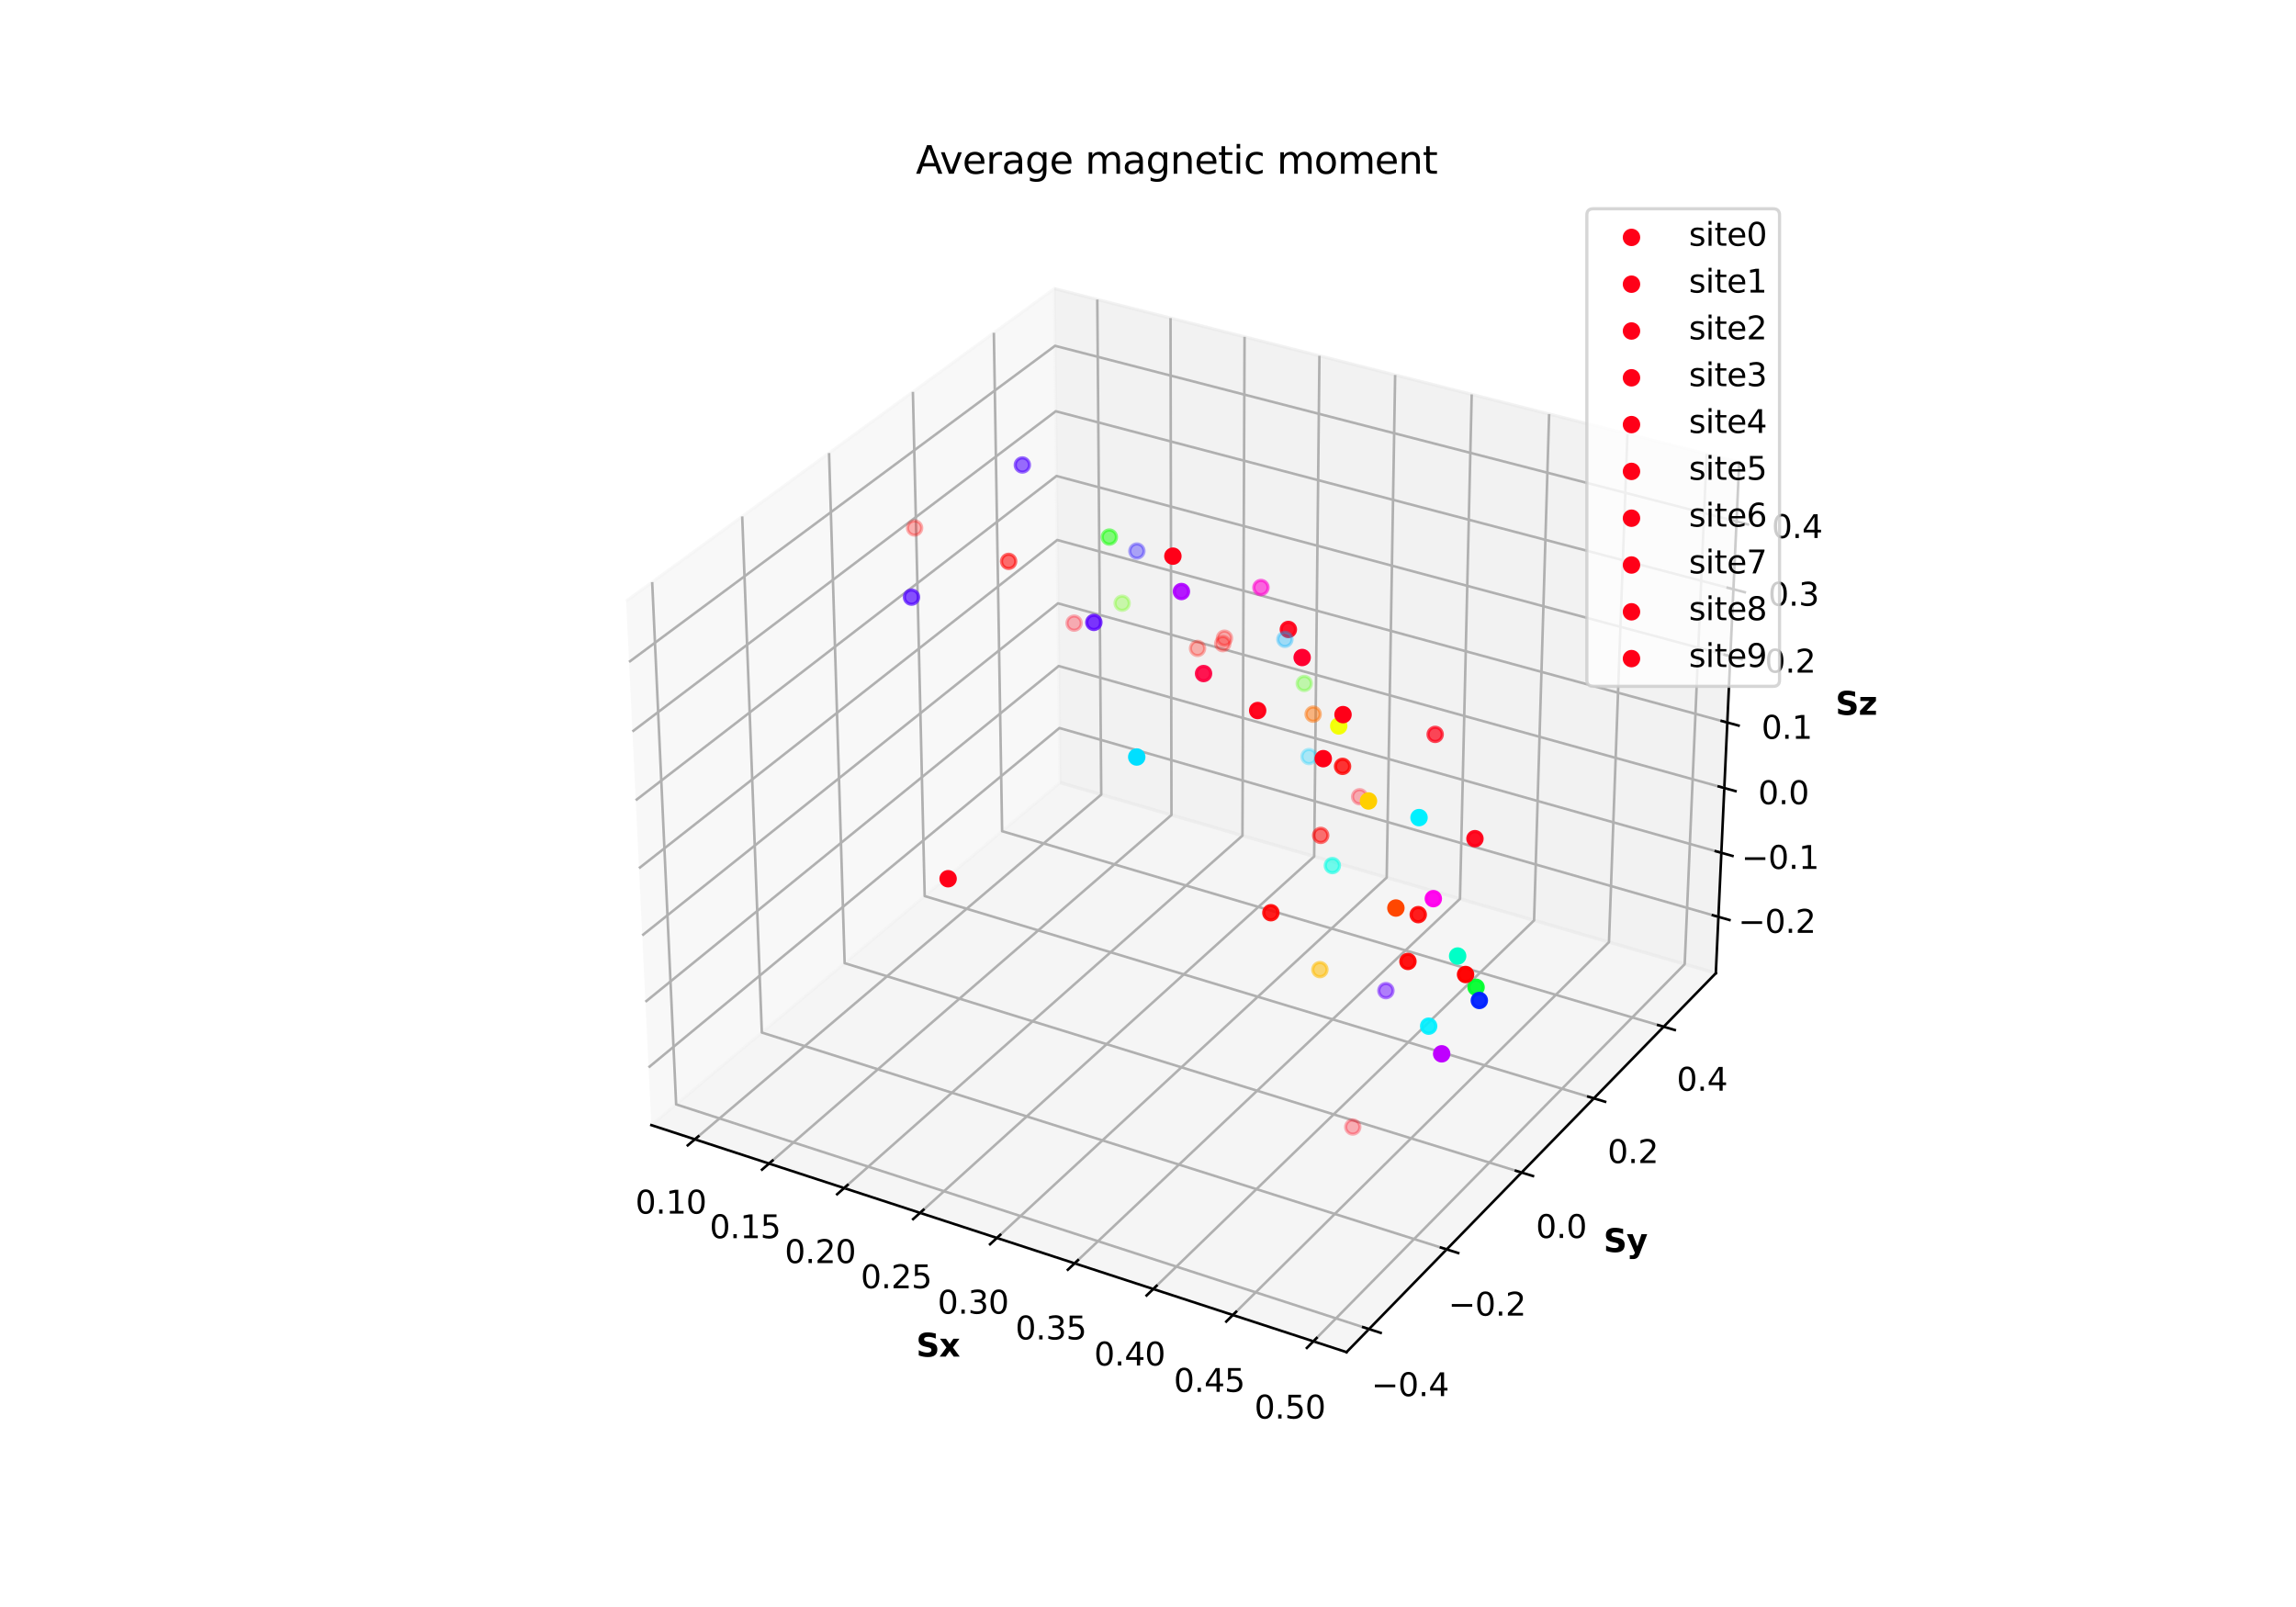 <?xml version="1.0" encoding="utf-8" standalone="no"?>
<!DOCTYPE svg PUBLIC "-//W3C//DTD SVG 1.1//EN"
  "http://www.w3.org/Graphics/SVG/1.1/DTD/svg11.dtd">
<svg xmlns:xlink="http://www.w3.org/1999/xlink" width="720pt" height="504pt" viewBox="0 0 720 504" xmlns="http://www.w3.org/2000/svg" version="1.1">
 <defs>
  <style type="text/css">*{stroke-linejoin: round; stroke-linecap: butt}</style>
 </defs>
 <g id="figure_1">
  <g id="patch_1">
   <path d="M 0 504 
L 720 504 
L 720 0 
L 0 0 
z
" style="fill: #ffffff"/>
  </g>
  <g id="patch_2">
   <path d="M 174.96 448.56 
L 563.04 448.56 
L 563.04 60.48 
L 174.96 60.48 
z
" style="fill: #ffffff"/>
  </g>
  <g id="pane3d_1">
   <g id="patch_3">
    <path d="M 204.263 352.872 
L 332.419 245.448 
L 330.638 90.525 
L 196.348 188.523 
" style="fill: #f2f2f2; opacity: 0.5; stroke: #f2f2f2; stroke-linejoin: miter"/>
   </g>
  </g>
  <g id="pane3d_2">
   <g id="patch_4">
    <path d="M 332.419 245.448 
L 538.065 305.222 
L 545.404 144.961 
L 330.638 90.525 
" style="fill: #e6e6e6; opacity: 0.5; stroke: #e6e6e6; stroke-linejoin: miter"/>
   </g>
  </g>
  <g id="pane3d_3">
   <g id="patch_5">
    <path d="M 204.263 352.872 
L 422.257 424.069 
L 538.065 305.222 
L 332.419 245.448 
" style="fill: #ececec; opacity: 0.5; stroke: #ececec; stroke-linejoin: miter"/>
   </g>
  </g>
  <g id="axis3d_1">
   <g id="line2d_1">
    <path d="M 204.263 352.872 
L 422.257 424.069 
" style="fill: none; stroke: #000000; stroke-width: 0.8; stroke-linecap: square"/>
   </g>
   <g id="text_1">
    <!-- Sx -->
    <g transform="translate(287.312 425.472) scale(0.1 -0.1)">
     <defs>
      <path id="DejaVuSans-Bold-53" d="M 3834 4519 
L 3834 3531 
Q 3450 3703 3084 3790 
Q 2719 3878 2394 3878 
Q 1963 3878 1756 3759 
Q 1550 3641 1550 3391 
Q 1550 3203 1689 3098 
Q 1828 2994 2194 2919 
L 2706 2816 
Q 3484 2659 3812 2340 
Q 4141 2022 4141 1434 
Q 4141 663 3683 286 
Q 3225 -91 2284 -91 
Q 1841 -91 1394 -6 
Q 947 78 500 244 
L 500 1259 
Q 947 1022 1364 901 
Q 1781 781 2169 781 
Q 2563 781 2772 912 
Q 2981 1044 2981 1288 
Q 2981 1506 2839 1625 
Q 2697 1744 2272 1838 
L 1806 1941 
Q 1106 2091 782 2419 
Q 459 2747 459 3303 
Q 459 4000 909 4375 
Q 1359 4750 2203 4750 
Q 2588 4750 2994 4692 
Q 3400 4634 3834 4519 
z
" transform="scale(0.016)"/>
      <path id="DejaVuSans-Bold-78" d="M 1422 1791 
L 159 3500 
L 1344 3500 
L 2059 2463 
L 2784 3500 
L 3969 3500 
L 2706 1797 
L 4031 0 
L 2847 0 
L 2059 1106 
L 1281 0 
L 97 0 
L 1422 1791 
z
" transform="scale(0.016)"/>
     </defs>
     <use xlink:href="#DejaVuSans-Bold-53"/>
     <use xlink:href="#DejaVuSans-Bold-78" x="72.021"/>
    </g>
   </g>
   <g id="Line3DCollection_1">
    <path d="M 217.898 357.325 
L 345.336 249.203 
L 344.1 93.937 
" style="fill: none; stroke: #b0b0b0; stroke-width: 0.8"/>
    <path d="M 241.166 364.925 
L 367.36 255.604 
L 367.064 99.758 
" style="fill: none; stroke: #b0b0b0; stroke-width: 0.8"/>
    <path d="M 264.704 372.612 
L 389.619 262.074 
L 390.283 105.643 
" style="fill: none; stroke: #b0b0b0; stroke-width: 0.8"/>
    <path d="M 288.516 380.389 
L 412.115 268.613 
L 413.76 111.594 
" style="fill: none; stroke: #b0b0b0; stroke-width: 0.8"/>
    <path d="M 312.607 388.257 
L 434.853 275.222 
L 437.501 117.611 
" style="fill: none; stroke: #b0b0b0; stroke-width: 0.8"/>
    <path d="M 336.982 396.218 
L 457.837 281.902 
L 461.51 123.697 
" style="fill: none; stroke: #b0b0b0; stroke-width: 0.8"/>
    <path d="M 361.647 404.273 
L 481.07 288.655 
L 485.79 129.851 
" style="fill: none; stroke: #b0b0b0; stroke-width: 0.8"/>
    <path d="M 386.605 412.425 
L 504.557 295.482 
L 510.348 136.076 
" style="fill: none; stroke: #b0b0b0; stroke-width: 0.8"/>
    <path d="M 411.864 420.674 
L 528.302 302.384 
L 535.187 142.372 
" style="fill: none; stroke: #b0b0b0; stroke-width: 0.8"/>
   </g>
   <g id="xtick_1">
    <g id="line2d_2">
     <path d="M 219.008 356.384 
L 215.674 359.212 
" style="fill: none; stroke: #000000; stroke-width: 0.8; stroke-linecap: square"/>
    </g>
    <g id="text_2">
     <!-- 0.10 -->
     <g transform="translate(199.245 380.618) scale(0.1 -0.1)">
      <defs>
       <path id="DejaVuSans-30" d="M 2034 4250 
Q 1547 4250 1301 3770 
Q 1056 3291 1056 2328 
Q 1056 1369 1301 889 
Q 1547 409 2034 409 
Q 2525 409 2770 889 
Q 3016 1369 3016 2328 
Q 3016 3291 2770 3770 
Q 2525 4250 2034 4250 
z
M 2034 4750 
Q 2819 4750 3233 4129 
Q 3647 3509 3647 2328 
Q 3647 1150 3233 529 
Q 2819 -91 2034 -91 
Q 1250 -91 836 529 
Q 422 1150 422 2328 
Q 422 3509 836 4129 
Q 1250 4750 2034 4750 
z
" transform="scale(0.016)"/>
       <path id="DejaVuSans-2e" d="M 684 794 
L 1344 794 
L 1344 0 
L 684 0 
L 684 794 
z
" transform="scale(0.016)"/>
       <path id="DejaVuSans-31" d="M 794 531 
L 1825 531 
L 1825 4091 
L 703 3866 
L 703 4441 
L 1819 4666 
L 2450 4666 
L 2450 531 
L 3481 531 
L 3481 0 
L 794 0 
L 794 531 
z
" transform="scale(0.016)"/>
      </defs>
      <use xlink:href="#DejaVuSans-30"/>
      <use xlink:href="#DejaVuSans-2e" x="63.623"/>
      <use xlink:href="#DejaVuSans-31" x="95.41"/>
      <use xlink:href="#DejaVuSans-30" x="159.033"/>
     </g>
    </g>
   </g>
   <g id="xtick_2">
    <g id="line2d_3">
     <path d="M 242.265 363.972 
L 238.962 366.833 
" style="fill: none; stroke: #000000; stroke-width: 0.8; stroke-linecap: square"/>
    </g>
    <g id="text_3">
     <!-- 0.15 -->
     <g transform="translate(222.529 388.327) scale(0.1 -0.1)">
      <defs>
       <path id="DejaVuSans-35" d="M 691 4666 
L 3169 4666 
L 3169 4134 
L 1269 4134 
L 1269 2991 
Q 1406 3038 1543 3061 
Q 1681 3084 1819 3084 
Q 2600 3084 3056 2656 
Q 3513 2228 3513 1497 
Q 3513 744 3044 326 
Q 2575 -91 1722 -91 
Q 1428 -91 1123 -41 
Q 819 9 494 109 
L 494 744 
Q 775 591 1075 516 
Q 1375 441 1709 441 
Q 2250 441 2565 725 
Q 2881 1009 2881 1497 
Q 2881 1984 2565 2268 
Q 2250 2553 1709 2553 
Q 1456 2553 1204 2497 
Q 953 2441 691 2322 
L 691 4666 
z
" transform="scale(0.016)"/>
      </defs>
      <use xlink:href="#DejaVuSans-30"/>
      <use xlink:href="#DejaVuSans-2e" x="63.623"/>
      <use xlink:href="#DejaVuSans-31" x="95.41"/>
      <use xlink:href="#DejaVuSans-35" x="159.033"/>
     </g>
    </g>
   </g>
   <g id="xtick_3">
    <g id="line2d_4">
     <path d="M 265.792 371.648 
L 262.521 374.543 
" style="fill: none; stroke: #000000; stroke-width: 0.8; stroke-linecap: square"/>
    </g>
    <g id="text_4">
     <!-- 0.20 -->
     <g transform="translate(246.084 396.126) scale(0.1 -0.1)">
      <defs>
       <path id="DejaVuSans-32" d="M 1228 531 
L 3431 531 
L 3431 0 
L 469 0 
L 469 531 
Q 828 903 1448 1529 
Q 2069 2156 2228 2338 
Q 2531 2678 2651 2914 
Q 2772 3150 2772 3378 
Q 2772 3750 2511 3984 
Q 2250 4219 1831 4219 
Q 1534 4219 1204 4116 
Q 875 4013 500 3803 
L 500 4441 
Q 881 4594 1212 4672 
Q 1544 4750 1819 4750 
Q 2544 4750 2975 4387 
Q 3406 4025 3406 3419 
Q 3406 3131 3298 2873 
Q 3191 2616 2906 2266 
Q 2828 2175 2409 1742 
Q 1991 1309 1228 531 
z
" transform="scale(0.016)"/>
      </defs>
      <use xlink:href="#DejaVuSans-30"/>
      <use xlink:href="#DejaVuSans-2e" x="63.623"/>
      <use xlink:href="#DejaVuSans-32" x="95.41"/>
      <use xlink:href="#DejaVuSans-30" x="159.033"/>
     </g>
    </g>
   </g>
   <g id="xtick_4">
    <g id="line2d_5">
     <path d="M 289.593 379.414 
L 286.355 382.343 
" style="fill: none; stroke: #000000; stroke-width: 0.8; stroke-linecap: square"/>
    </g>
    <g id="text_5">
     <!-- 0.25 -->
     <g transform="translate(269.914 404.017) scale(0.1 -0.1)">
      <use xlink:href="#DejaVuSans-30"/>
      <use xlink:href="#DejaVuSans-2e" x="63.623"/>
      <use xlink:href="#DejaVuSans-32" x="95.41"/>
      <use xlink:href="#DejaVuSans-35" x="159.033"/>
     </g>
    </g>
   </g>
   <g id="xtick_5">
    <g id="line2d_6">
     <path d="M 313.673 387.271 
L 310.469 390.234 
" style="fill: none; stroke: #000000; stroke-width: 0.8; stroke-linecap: square"/>
    </g>
    <g id="text_6">
     <!-- 0.30 -->
     <g transform="translate(294.024 412) scale(0.1 -0.1)">
      <defs>
       <path id="DejaVuSans-33" d="M 2597 2516 
Q 3050 2419 3304 2112 
Q 3559 1806 3559 1356 
Q 3559 666 3084 287 
Q 2609 -91 1734 -91 
Q 1441 -91 1130 -33 
Q 819 25 488 141 
L 488 750 
Q 750 597 1062 519 
Q 1375 441 1716 441 
Q 2309 441 2620 675 
Q 2931 909 2931 1356 
Q 2931 1769 2642 2001 
Q 2353 2234 1838 2234 
L 1294 2234 
L 1294 2753 
L 1863 2753 
Q 2328 2753 2575 2939 
Q 2822 3125 2822 3475 
Q 2822 3834 2567 4026 
Q 2313 4219 1838 4219 
Q 1578 4219 1281 4162 
Q 984 4106 628 3988 
L 628 4550 
Q 988 4650 1302 4700 
Q 1616 4750 1894 4750 
Q 2613 4750 3031 4423 
Q 3450 4097 3450 3541 
Q 3450 3153 3228 2886 
Q 3006 2619 2597 2516 
z
" transform="scale(0.016)"/>
      </defs>
      <use xlink:href="#DejaVuSans-30"/>
      <use xlink:href="#DejaVuSans-2e" x="63.623"/>
      <use xlink:href="#DejaVuSans-33" x="95.41"/>
      <use xlink:href="#DejaVuSans-30" x="159.033"/>
     </g>
    </g>
   </g>
   <g id="xtick_6">
    <g id="line2d_7">
     <path d="M 338.037 395.22 
L 334.868 398.218 
" style="fill: none; stroke: #000000; stroke-width: 0.8; stroke-linecap: square"/>
    </g>
    <g id="text_7">
     <!-- 0.35 -->
     <g transform="translate(318.419 420.077) scale(0.1 -0.1)">
      <use xlink:href="#DejaVuSans-30"/>
      <use xlink:href="#DejaVuSans-2e" x="63.623"/>
      <use xlink:href="#DejaVuSans-33" x="95.41"/>
      <use xlink:href="#DejaVuSans-35" x="159.033"/>
     </g>
    </g>
   </g>
   <g id="xtick_7">
    <g id="line2d_8">
     <path d="M 362.69 403.264 
L 359.556 406.297 
" style="fill: none; stroke: #000000; stroke-width: 0.8; stroke-linecap: square"/>
    </g>
    <g id="text_8">
     <!-- 0.40 -->
     <g transform="translate(343.105 428.25) scale(0.1 -0.1)">
      <defs>
       <path id="DejaVuSans-34" d="M 2419 4116 
L 825 1625 
L 2419 1625 
L 2419 4116 
z
M 2253 4666 
L 3047 4666 
L 3047 1625 
L 3713 1625 
L 3713 1100 
L 3047 1100 
L 3047 0 
L 2419 0 
L 2419 1100 
L 313 1100 
L 313 1709 
L 2253 4666 
z
" transform="scale(0.016)"/>
      </defs>
      <use xlink:href="#DejaVuSans-30"/>
      <use xlink:href="#DejaVuSans-2e" x="63.623"/>
      <use xlink:href="#DejaVuSans-34" x="95.41"/>
      <use xlink:href="#DejaVuSans-30" x="159.033"/>
     </g>
    </g>
   </g>
   <g id="xtick_8">
    <g id="line2d_9">
     <path d="M 387.636 411.403 
L 384.54 414.473 
" style="fill: none; stroke: #000000; stroke-width: 0.8; stroke-linecap: square"/>
    </g>
    <g id="text_9">
     <!-- 0.45 -->
     <g transform="translate(368.085 436.521) scale(0.1 -0.1)">
      <use xlink:href="#DejaVuSans-30"/>
      <use xlink:href="#DejaVuSans-2e" x="63.623"/>
      <use xlink:href="#DejaVuSans-34" x="95.41"/>
      <use xlink:href="#DejaVuSans-35" x="159.033"/>
     </g>
    </g>
   </g>
   <g id="xtick_9">
    <g id="line2d_10">
     <path d="M 412.882 419.64 
L 409.823 422.747 
" style="fill: none; stroke: #000000; stroke-width: 0.8; stroke-linecap: square"/>
    </g>
    <g id="text_10">
     <!-- 0.50 -->
     <g transform="translate(393.367 444.892) scale(0.1 -0.1)">
      <use xlink:href="#DejaVuSans-30"/>
      <use xlink:href="#DejaVuSans-2e" x="63.623"/>
      <use xlink:href="#DejaVuSans-35" x="95.41"/>
      <use xlink:href="#DejaVuSans-30" x="159.033"/>
     </g>
    </g>
   </g>
  </g>
  <g id="axis3d_2">
   <g id="line2d_11">
    <path d="M 538.065 305.222 
L 422.257 424.069 
" style="fill: none; stroke: #000000; stroke-width: 0.8; stroke-linecap: square"/>
   </g>
   <g id="text_11">
    <!-- Sy -->
    <g transform="translate(502.854 392.666) scale(0.1 -0.1)">
     <defs>
      <path id="DejaVuSans-Bold-79" d="M 78 3500 
L 1197 3500 
L 2138 1125 
L 2938 3500 
L 4056 3500 
L 2584 -331 
Q 2363 -916 2067 -1148 
Q 1772 -1381 1288 -1381 
L 641 -1381 
L 641 -647 
L 991 -647 
Q 1275 -647 1404 -556 
Q 1534 -466 1606 -231 
L 1638 -134 
L 78 3500 
z
" transform="scale(0.016)"/>
     </defs>
     <use xlink:href="#DejaVuSans-Bold-53"/>
     <use xlink:href="#DejaVuSans-Bold-79" x="72.021"/>
    </g>
   </g>
   <g id="Line3DCollection_2">
    <path d="M 204.517 182.562 
L 212.03 346.361 
L 429.305 416.836 
" style="fill: none; stroke: #b0b0b0; stroke-width: 0.8"/>
    <path d="M 232.749 161.959 
L 238.905 323.834 
L 453.663 391.839 
" style="fill: none; stroke: #b0b0b0; stroke-width: 0.8"/>
    <path d="M 259.983 142.085 
L 264.87 302.07 
L 477.152 367.733 
" style="fill: none; stroke: #b0b0b0; stroke-width: 0.8"/>
    <path d="M 286.271 122.902 
L 289.971 281.03 
L 499.82 344.471 
" style="fill: none; stroke: #b0b0b0; stroke-width: 0.8"/>
    <path d="M 311.66 104.374 
L 314.249 260.679 
L 521.708 322.008 
" style="fill: none; stroke: #b0b0b0; stroke-width: 0.8"/>
   </g>
   <g id="xtick_10">
    <g id="line2d_12">
     <path d="M 427.474 416.242 
L 432.972 418.025 
" style="fill: none; stroke: #000000; stroke-width: 0.8; stroke-linecap: square"/>
    </g>
    <g id="text_12">
     <!-- −0.4 -->
     <g transform="translate(430.051 437.865) scale(0.1 -0.1)">
      <defs>
       <path id="DejaVuSans-2212" d="M 678 2272 
L 4684 2272 
L 4684 1741 
L 678 1741 
L 678 2272 
z
" transform="scale(0.016)"/>
      </defs>
      <use xlink:href="#DejaVuSans-2212"/>
      <use xlink:href="#DejaVuSans-30" x="83.789"/>
      <use xlink:href="#DejaVuSans-2e" x="147.412"/>
      <use xlink:href="#DejaVuSans-34" x="179.199"/>
     </g>
    </g>
   </g>
   <g id="xtick_11">
    <g id="line2d_13">
     <path d="M 451.854 391.267 
L 457.284 392.986 
" style="fill: none; stroke: #000000; stroke-width: 0.8; stroke-linecap: square"/>
    </g>
    <g id="text_13">
     <!-- −0.2 -->
     <g transform="translate(454.184 412.615) scale(0.1 -0.1)">
      <use xlink:href="#DejaVuSans-2212"/>
      <use xlink:href="#DejaVuSans-30" x="83.789"/>
      <use xlink:href="#DejaVuSans-2e" x="147.412"/>
      <use xlink:href="#DejaVuSans-32" x="179.199"/>
     </g>
    </g>
   </g>
   <g id="xtick_12">
    <g id="line2d_14">
     <path d="M 475.366 367.181 
L 480.728 368.839 
" style="fill: none; stroke: #000000; stroke-width: 0.8; stroke-linecap: square"/>
    </g>
    <g id="text_14">
     <!-- 0.0 -->
     <g transform="translate(481.648 388.264) scale(0.1 -0.1)">
      <use xlink:href="#DejaVuSans-30"/>
      <use xlink:href="#DejaVuSans-2e" x="63.623"/>
      <use xlink:href="#DejaVuSans-30" x="95.41"/>
     </g>
    </g>
   </g>
   <g id="xtick_13">
    <g id="line2d_15">
     <path d="M 498.056 343.937 
L 503.352 345.538 
" style="fill: none; stroke: #000000; stroke-width: 0.8; stroke-linecap: square"/>
    </g>
    <g id="text_15">
     <!-- 0.2 -->
     <g transform="translate(504.106 364.766) scale(0.1 -0.1)">
      <use xlink:href="#DejaVuSans-30"/>
      <use xlink:href="#DejaVuSans-2e" x="63.623"/>
      <use xlink:href="#DejaVuSans-32" x="95.41"/>
     </g>
    </g>
   </g>
   <g id="xtick_14">
    <g id="line2d_16">
     <path d="M 519.966 321.493 
L 525.197 323.039 
" style="fill: none; stroke: #000000; stroke-width: 0.8; stroke-linecap: square"/>
    </g>
    <g id="text_16">
     <!-- 0.4 -->
     <g transform="translate(525.792 342.077) scale(0.1 -0.1)">
      <use xlink:href="#DejaVuSans-30"/>
      <use xlink:href="#DejaVuSans-2e" x="63.623"/>
      <use xlink:href="#DejaVuSans-34" x="95.41"/>
     </g>
    </g>
   </g>
  </g>
  <g id="axis3d_3">
   <g id="line2d_17">
    <path d="M 538.065 305.222 
L 545.404 144.961 
" style="fill: none; stroke: #000000; stroke-width: 0.8; stroke-linecap: square"/>
   </g>
   <g id="text_17">
    <!-- Sz -->
    <g transform="translate(575.603 224.186) scale(0.1 -0.1)">
     <defs>
      <path id="DejaVuSans-Bold-7a" d="M 366 3500 
L 3419 3500 
L 3419 2719 
L 1575 800 
L 3419 800 
L 3419 0 
L 288 0 
L 288 781 
L 2131 2700 
L 366 2700 
L 366 3500 
z
" transform="scale(0.016)"/>
     </defs>
     <use xlink:href="#DejaVuSans-Bold-53"/>
     <use xlink:href="#DejaVuSans-Bold-7a" x="72.021"/>
    </g>
   </g>
   <g id="Line3DCollection_3">
    <path d="M 538.875 287.546 
L 332.223 228.329 
L 203.391 334.773 
" style="fill: none; stroke: #b0b0b0; stroke-width: 0.8"/>
    <path d="M 539.795 267.457 
L 331.999 208.882 
L 202.4 314.194 
" style="fill: none; stroke: #b0b0b0; stroke-width: 0.8"/>
    <path d="M 540.725 247.142 
L 331.773 189.227 
L 201.398 293.375 
" style="fill: none; stroke: #b0b0b0; stroke-width: 0.8"/>
    <path d="M 541.666 226.598 
L 331.544 169.361 
L 200.383 272.311 
" style="fill: none; stroke: #b0b0b0; stroke-width: 0.8"/>
    <path d="M 542.617 205.82 
L 331.314 149.279 
L 199.357 250.999 
" style="fill: none; stroke: #b0b0b0; stroke-width: 0.8"/>
    <path d="M 543.579 184.804 
L 331.08 128.98 
L 198.318 229.434 
" style="fill: none; stroke: #b0b0b0; stroke-width: 0.8"/>
    <path d="M 544.553 163.547 
L 330.844 108.458 
L 197.267 207.612 
" style="fill: none; stroke: #b0b0b0; stroke-width: 0.8"/>
   </g>
   <g id="xtick_15">
    <g id="line2d_18">
     <path d="M 537.14 287.049 
L 542.348 288.541 
" style="fill: none; stroke: #000000; stroke-width: 0.8; stroke-linecap: square"/>
    </g>
    <g id="text_18">
     <!-- −0.2 -->
     <g transform="translate(545.087 292.561) scale(0.1 -0.1)">
      <use xlink:href="#DejaVuSans-2212"/>
      <use xlink:href="#DejaVuSans-30" x="83.789"/>
      <use xlink:href="#DejaVuSans-2e" x="147.412"/>
      <use xlink:href="#DejaVuSans-32" x="179.199"/>
     </g>
    </g>
   </g>
   <g id="xtick_16">
    <g id="line2d_19">
     <path d="M 538.05 266.965 
L 543.288 268.442 
" style="fill: none; stroke: #000000; stroke-width: 0.8; stroke-linecap: square"/>
    </g>
    <g id="text_19">
     <!-- −0.1 -->
     <g transform="translate(546.108 272.499) scale(0.1 -0.1)">
      <use xlink:href="#DejaVuSans-2212"/>
      <use xlink:href="#DejaVuSans-30" x="83.789"/>
      <use xlink:href="#DejaVuSans-2e" x="147.412"/>
      <use xlink:href="#DejaVuSans-31" x="179.199"/>
     </g>
    </g>
   </g>
   <g id="xtick_17">
    <g id="line2d_20">
     <path d="M 538.97 246.656 
L 544.239 248.116 
" style="fill: none; stroke: #000000; stroke-width: 0.8; stroke-linecap: square"/>
    </g>
    <g id="text_20">
     <!-- 0.0 -->
     <g transform="translate(551.329 252.212) scale(0.1 -0.1)">
      <use xlink:href="#DejaVuSans-30"/>
      <use xlink:href="#DejaVuSans-2e" x="63.623"/>
      <use xlink:href="#DejaVuSans-30" x="95.41"/>
     </g>
    </g>
   </g>
   <g id="xtick_18">
    <g id="line2d_21">
     <path d="M 539.9 226.117 
L 545.2 227.561 
" style="fill: none; stroke: #000000; stroke-width: 0.8; stroke-linecap: square"/>
    </g>
    <g id="text_21">
     <!-- 0.1 -->
     <g transform="translate(552.373 231.697) scale(0.1 -0.1)">
      <use xlink:href="#DejaVuSans-30"/>
      <use xlink:href="#DejaVuSans-2e" x="63.623"/>
      <use xlink:href="#DejaVuSans-31" x="95.41"/>
     </g>
    </g>
   </g>
   <g id="xtick_19">
    <g id="line2d_22">
     <path d="M 540.841 205.345 
L 546.173 206.771 
" style="fill: none; stroke: #000000; stroke-width: 0.8; stroke-linecap: square"/>
    </g>
    <g id="text_22">
     <!-- 0.2 -->
     <g transform="translate(553.428 210.949) scale(0.1 -0.1)">
      <use xlink:href="#DejaVuSans-30"/>
      <use xlink:href="#DejaVuSans-2e" x="63.623"/>
      <use xlink:href="#DejaVuSans-32" x="95.41"/>
     </g>
    </g>
   </g>
   <g id="xtick_20">
    <g id="line2d_23">
     <path d="M 541.793 184.335 
L 547.156 185.744 
" style="fill: none; stroke: #000000; stroke-width: 0.8; stroke-linecap: square"/>
    </g>
    <g id="text_23">
     <!-- 0.3 -->
     <g transform="translate(554.496 189.964) scale(0.1 -0.1)">
      <use xlink:href="#DejaVuSans-30"/>
      <use xlink:href="#DejaVuSans-2e" x="63.623"/>
      <use xlink:href="#DejaVuSans-33" x="95.41"/>
     </g>
    </g>
   </g>
   <g id="xtick_21">
    <g id="line2d_24">
     <path d="M 542.756 163.084 
L 548.151 164.475 
" style="fill: none; stroke: #000000; stroke-width: 0.8; stroke-linecap: square"/>
    </g>
    <g id="text_24">
     <!-- 0.4 -->
     <g transform="translate(555.575 168.738) scale(0.1 -0.1)">
      <use xlink:href="#DejaVuSans-30"/>
      <use xlink:href="#DejaVuSans-2e" x="63.623"/>
      <use xlink:href="#DejaVuSans-34" x="95.41"/>
     </g>
    </g>
   </g>
  </g>
  <g id="axes_1">
   <g id="Path3DCollection_1">
    <defs>
     <path id="C0_0_ef17db893f" d="M 0 2.236 
C 0.593 2.236 1.162 2 1.581 1.581 
C 2 1.162 2.236 0.593 2.236 -0 
C 2.236 -0.593 2 -1.162 1.581 -1.581 
C 1.162 -2 0.593 -2.236 0 -2.236 
C -0.593 -2.236 -1.162 -2 -1.581 -1.581 
C -2 -1.162 -2.236 -0.593 -2.236 0 
C -2.236 0.593 -2 1.162 -1.581 1.581 
C -1.162 2 -0.593 2.236 0 2.236 
z
"/>
    </defs>
    <g clip-path="url(#p2ae4ffa54c)">
     <use xlink:href="#C0_0_ef17db893f" x="351.893" y="189.183" style="fill: #66ff00; fill-opacity: 0.3; stroke: #66ff00; stroke-opacity: 0.3"/>
    </g>
    <g clip-path="url(#p2ae4ffa54c)">
     <use xlink:href="#C0_0_ef17db893f" x="414.157" y="262.005" style="fill: #ff0000; fill-opacity: 0.54; stroke: #ff0000; stroke-opacity: 0.54"/>
    </g>
    <g clip-path="url(#p2ae4ffa54c)">
     <use xlink:href="#C0_0_ef17db893f" x="320.596" y="145.829" style="fill: #4f00ff; fill-opacity: 0.573; stroke: #4f00ff; stroke-opacity: 0.573"/>
    </g>
    <g clip-path="url(#p2ae4ffa54c)">
     <use xlink:href="#C0_0_ef17db893f" x="367.804" y="174.427" style="fill: #ff0018; fill-opacity: 0.998; stroke: #ff0018; stroke-opacity: 0.998"/>
    </g>
    <g clip-path="url(#p2ae4ffa54c)">
     <use xlink:href="#C0_0_ef17db893f" x="437.737" y="284.785" style="fill: #ff4700; stroke: #ff4700"/>
    </g>
   </g>
   <g id="text_25">
    <!-- Average magnetic moment -->
    <g transform="translate(287.197 54.48) scale(0.12 -0.12)">
     <defs>
      <path id="DejaVuSans-41" d="M 2188 4044 
L 1331 1722 
L 3047 1722 
L 2188 4044 
z
M 1831 4666 
L 2547 4666 
L 4325 0 
L 3669 0 
L 3244 1197 
L 1141 1197 
L 716 0 
L 50 0 
L 1831 4666 
z
" transform="scale(0.016)"/>
      <path id="DejaVuSans-76" d="M 191 3500 
L 800 3500 
L 1894 563 
L 2988 3500 
L 3597 3500 
L 2284 0 
L 1503 0 
L 191 3500 
z
" transform="scale(0.016)"/>
      <path id="DejaVuSans-65" d="M 3597 1894 
L 3597 1613 
L 953 1613 
Q 991 1019 1311 708 
Q 1631 397 2203 397 
Q 2534 397 2845 478 
Q 3156 559 3463 722 
L 3463 178 
Q 3153 47 2828 -22 
Q 2503 -91 2169 -91 
Q 1331 -91 842 396 
Q 353 884 353 1716 
Q 353 2575 817 3079 
Q 1281 3584 2069 3584 
Q 2775 3584 3186 3129 
Q 3597 2675 3597 1894 
z
M 3022 2063 
Q 3016 2534 2758 2815 
Q 2500 3097 2075 3097 
Q 1594 3097 1305 2825 
Q 1016 2553 972 2059 
L 3022 2063 
z
" transform="scale(0.016)"/>
      <path id="DejaVuSans-72" d="M 2631 2963 
Q 2534 3019 2420 3045 
Q 2306 3072 2169 3072 
Q 1681 3072 1420 2755 
Q 1159 2438 1159 1844 
L 1159 0 
L 581 0 
L 581 3500 
L 1159 3500 
L 1159 2956 
Q 1341 3275 1631 3429 
Q 1922 3584 2338 3584 
Q 2397 3584 2469 3576 
Q 2541 3569 2628 3553 
L 2631 2963 
z
" transform="scale(0.016)"/>
      <path id="DejaVuSans-61" d="M 2194 1759 
Q 1497 1759 1228 1600 
Q 959 1441 959 1056 
Q 959 750 1161 570 
Q 1363 391 1709 391 
Q 2188 391 2477 730 
Q 2766 1069 2766 1631 
L 2766 1759 
L 2194 1759 
z
M 3341 1997 
L 3341 0 
L 2766 0 
L 2766 531 
Q 2569 213 2275 61 
Q 1981 -91 1556 -91 
Q 1019 -91 701 211 
Q 384 513 384 1019 
Q 384 1609 779 1909 
Q 1175 2209 1959 2209 
L 2766 2209 
L 2766 2266 
Q 2766 2663 2505 2880 
Q 2244 3097 1772 3097 
Q 1472 3097 1187 3025 
Q 903 2953 641 2809 
L 641 3341 
Q 956 3463 1253 3523 
Q 1550 3584 1831 3584 
Q 2591 3584 2966 3190 
Q 3341 2797 3341 1997 
z
" transform="scale(0.016)"/>
      <path id="DejaVuSans-67" d="M 2906 1791 
Q 2906 2416 2648 2759 
Q 2391 3103 1925 3103 
Q 1463 3103 1205 2759 
Q 947 2416 947 1791 
Q 947 1169 1205 825 
Q 1463 481 1925 481 
Q 2391 481 2648 825 
Q 2906 1169 2906 1791 
z
M 3481 434 
Q 3481 -459 3084 -895 
Q 2688 -1331 1869 -1331 
Q 1566 -1331 1297 -1286 
Q 1028 -1241 775 -1147 
L 775 -588 
Q 1028 -725 1275 -790 
Q 1522 -856 1778 -856 
Q 2344 -856 2625 -561 
Q 2906 -266 2906 331 
L 2906 616 
Q 2728 306 2450 153 
Q 2172 0 1784 0 
Q 1141 0 747 490 
Q 353 981 353 1791 
Q 353 2603 747 3093 
Q 1141 3584 1784 3584 
Q 2172 3584 2450 3431 
Q 2728 3278 2906 2969 
L 2906 3500 
L 3481 3500 
L 3481 434 
z
" transform="scale(0.016)"/>
      <path id="DejaVuSans-20" transform="scale(0.016)"/>
      <path id="DejaVuSans-6d" d="M 3328 2828 
Q 3544 3216 3844 3400 
Q 4144 3584 4550 3584 
Q 5097 3584 5394 3201 
Q 5691 2819 5691 2113 
L 5691 0 
L 5113 0 
L 5113 2094 
Q 5113 2597 4934 2840 
Q 4756 3084 4391 3084 
Q 3944 3084 3684 2787 
Q 3425 2491 3425 1978 
L 3425 0 
L 2847 0 
L 2847 2094 
Q 2847 2600 2669 2842 
Q 2491 3084 2119 3084 
Q 1678 3084 1418 2786 
Q 1159 2488 1159 1978 
L 1159 0 
L 581 0 
L 581 3500 
L 1159 3500 
L 1159 2956 
Q 1356 3278 1631 3431 
Q 1906 3584 2284 3584 
Q 2666 3584 2933 3390 
Q 3200 3197 3328 2828 
z
" transform="scale(0.016)"/>
      <path id="DejaVuSans-6e" d="M 3513 2113 
L 3513 0 
L 2938 0 
L 2938 2094 
Q 2938 2591 2744 2837 
Q 2550 3084 2163 3084 
Q 1697 3084 1428 2787 
Q 1159 2491 1159 1978 
L 1159 0 
L 581 0 
L 581 3500 
L 1159 3500 
L 1159 2956 
Q 1366 3272 1645 3428 
Q 1925 3584 2291 3584 
Q 2894 3584 3203 3211 
Q 3513 2838 3513 2113 
z
" transform="scale(0.016)"/>
      <path id="DejaVuSans-74" d="M 1172 4494 
L 1172 3500 
L 2356 3500 
L 2356 3053 
L 1172 3053 
L 1172 1153 
Q 1172 725 1289 603 
Q 1406 481 1766 481 
L 2356 481 
L 2356 0 
L 1766 0 
Q 1100 0 847 248 
Q 594 497 594 1153 
L 594 3053 
L 172 3053 
L 172 3500 
L 594 3500 
L 594 4494 
L 1172 4494 
z
" transform="scale(0.016)"/>
      <path id="DejaVuSans-69" d="M 603 3500 
L 1178 3500 
L 1178 0 
L 603 0 
L 603 3500 
z
M 603 4863 
L 1178 4863 
L 1178 4134 
L 603 4134 
L 603 4863 
z
" transform="scale(0.016)"/>
      <path id="DejaVuSans-63" d="M 3122 3366 
L 3122 2828 
Q 2878 2963 2633 3030 
Q 2388 3097 2138 3097 
Q 1578 3097 1268 2742 
Q 959 2388 959 1747 
Q 959 1106 1268 751 
Q 1578 397 2138 397 
Q 2388 397 2633 464 
Q 2878 531 3122 666 
L 3122 134 
Q 2881 22 2623 -34 
Q 2366 -91 2075 -91 
Q 1284 -91 818 406 
Q 353 903 353 1747 
Q 353 2603 823 3093 
Q 1294 3584 2113 3584 
Q 2378 3584 2631 3529 
Q 2884 3475 3122 3366 
z
" transform="scale(0.016)"/>
      <path id="DejaVuSans-6f" d="M 1959 3097 
Q 1497 3097 1228 2736 
Q 959 2375 959 1747 
Q 959 1119 1226 758 
Q 1494 397 1959 397 
Q 2419 397 2687 759 
Q 2956 1122 2956 1747 
Q 2956 2369 2687 2733 
Q 2419 3097 1959 3097 
z
M 1959 3584 
Q 2709 3584 3137 3096 
Q 3566 2609 3566 1747 
Q 3566 888 3137 398 
Q 2709 -91 1959 -91 
Q 1206 -91 779 398 
Q 353 888 353 1747 
Q 353 2609 779 3096 
Q 1206 3584 1959 3584 
z
" transform="scale(0.016)"/>
     </defs>
     <use xlink:href="#DejaVuSans-41"/>
     <use xlink:href="#DejaVuSans-76" x="62.533"/>
     <use xlink:href="#DejaVuSans-65" x="121.713"/>
     <use xlink:href="#DejaVuSans-72" x="183.236"/>
     <use xlink:href="#DejaVuSans-61" x="224.35"/>
     <use xlink:href="#DejaVuSans-67" x="285.629"/>
     <use xlink:href="#DejaVuSans-65" x="349.105"/>
     <use xlink:href="#DejaVuSans-20" x="410.629"/>
     <use xlink:href="#DejaVuSans-6d" x="442.416"/>
     <use xlink:href="#DejaVuSans-61" x="539.828"/>
     <use xlink:href="#DejaVuSans-67" x="601.107"/>
     <use xlink:href="#DejaVuSans-6e" x="664.584"/>
     <use xlink:href="#DejaVuSans-65" x="727.963"/>
     <use xlink:href="#DejaVuSans-74" x="789.486"/>
     <use xlink:href="#DejaVuSans-69" x="828.695"/>
     <use xlink:href="#DejaVuSans-63" x="856.479"/>
     <use xlink:href="#DejaVuSans-20" x="911.459"/>
     <use xlink:href="#DejaVuSans-6d" x="943.246"/>
     <use xlink:href="#DejaVuSans-6f" x="1040.658"/>
     <use xlink:href="#DejaVuSans-6d" x="1101.84"/>
     <use xlink:href="#DejaVuSans-65" x="1199.252"/>
     <use xlink:href="#DejaVuSans-6e" x="1260.775"/>
     <use xlink:href="#DejaVuSans-74" x="1324.154"/>
    </g>
   </g>
   <g id="Path3DCollection_2">
    <defs>
     <path id="C1_0_a1c47d7b1f" d="M 0 2.236 
C 0.593 2.236 1.162 2 1.581 1.581 
C 2 1.162 2.236 0.593 2.236 -0 
C 2.236 -0.593 2 -1.162 1.581 -1.581 
C 1.162 -2 0.593 -2.236 0 -2.236 
C -0.593 -2.236 -1.162 -2 -1.581 -1.581 
C -2 -1.162 -2.236 -0.593 -2.236 0 
C -2.236 0.593 -2 1.162 -1.581 1.581 
C -1.162 2 -0.593 2.236 0 2.236 
z
"/>
    </defs>
    <g clip-path="url(#p2ae4ffa54c)">
     <use xlink:href="#C1_0_a1c47d7b1f" x="426.364" y="249.875" style="fill: #ff0018; fill-opacity: 0.3; stroke: #ff0018; stroke-opacity: 0.3"/>
    </g>
    <g clip-path="url(#p2ae4ffa54c)">
     <use xlink:href="#C1_0_a1c47d7b1f" x="434.607" y="310.688" style="fill: #6600ff; fill-opacity: 0.488; stroke: #6600ff; stroke-opacity: 0.488"/>
    </g>
    <g clip-path="url(#p2ae4ffa54c)">
     <use xlink:href="#C1_0_a1c47d7b1f" x="448.012" y="321.833" style="fill: #00f0ff; fill-opacity: 0.895; stroke: #00f0ff; stroke-opacity: 0.895"/>
    </g>
    <g clip-path="url(#p2ae4ffa54c)">
     <use xlink:href="#C1_0_a1c47d7b1f" x="441.512" y="301.532" style="fill: #ff0000; fill-opacity: 0.922; stroke: #ff0000; stroke-opacity: 0.922"/>
    </g>
    <g clip-path="url(#p2ae4ffa54c)">
     <use xlink:href="#C1_0_a1c47d7b1f" x="457.101" y="299.842" style="fill: #00ffc7; stroke: #00ffc7"/>
    </g>
   </g>
   <g id="Path3DCollection_3">
    <defs>
     <path id="C2_0_d2109378e0" d="M 0 2.236 
C 0.593 2.236 1.162 2 1.581 1.581 
C 2 1.162 2.236 0.593 2.236 -0 
C 2.236 -0.593 2 -1.162 1.581 -1.581 
C 1.162 -2 0.593 -2.236 0 -2.236 
C -0.593 -2.236 -1.162 -2 -1.581 -1.581 
C -2 -1.162 -2.236 -0.593 -2.236 0 
C -2.236 0.593 -2 1.162 -1.581 1.581 
C -1.162 2 -0.593 2.236 0 2.236 
z
"/>
    </defs>
    <g clip-path="url(#p2ae4ffa54c)">
     <use xlink:href="#C2_0_d2109378e0" x="336.832" y="195.432" style="fill: #ff0018; fill-opacity: 0.3; stroke: #ff0018; stroke-opacity: 0.3"/>
    </g>
    <g clip-path="url(#p2ae4ffa54c)">
     <use xlink:href="#C2_0_d2109378e0" x="417.815" y="271.468" style="fill: #00ffe4; fill-opacity: 0.547; stroke: #00ffe4; stroke-opacity: 0.547"/>
    </g>
    <g clip-path="url(#p2ae4ffa54c)">
     <use xlink:href="#C2_0_d2109378e0" x="444.742" y="286.856" style="fill: #ff0000; fill-opacity: 0.882; stroke: #ff0000; stroke-opacity: 0.882"/>
    </g>
    <g clip-path="url(#p2ae4ffa54c)">
     <use xlink:href="#C2_0_d2109378e0" x="419.809" y="227.688" style="fill: #f4ff00; fill-opacity: 0.938; stroke: #f4ff00; stroke-opacity: 0.938"/>
    </g>
    <g clip-path="url(#p2ae4ffa54c)">
     <use xlink:href="#C2_0_d2109378e0" x="429.136" y="251.209" style="fill: #ffcf00; stroke: #ffcf00"/>
    </g>
   </g>
   <g id="legend_1">
    <g id="patch_6">
     <path d="M 499.617 215.261 
L 556.04 215.261 
Q 558.04 215.261 558.04 213.261 
L 558.04 67.48 
Q 558.04 65.48 556.04 65.48 
L 499.617 65.48 
Q 497.617 65.48 497.617 67.48 
L 497.617 213.261 
Q 497.617 215.261 499.617 215.261 
z
" style="fill: #ffffff; opacity: 0.8; stroke: #cccccc; stroke-linejoin: miter"/>
    </g>
    <g id="Path3DCollection_4">
     <path d="M 511.617 76.69 
C 512.21 76.69 512.778 76.454 513.198 76.035 
C 513.617 75.615 513.853 75.046 513.853 74.453 
C 513.853 73.86 513.617 73.292 513.198 72.872 
C 512.778 72.453 512.21 72.217 511.617 72.217 
C 511.024 72.217 510.455 72.453 510.035 72.872 
C 509.616 73.292 509.38 73.86 509.38 74.453 
C 509.38 75.046 509.616 75.615 510.035 76.035 
C 510.455 76.454 511.024 76.69 511.617 76.69 
z
" style="fill: #ff0018; stroke: #ff0018"/>
    </g>
    <g id="text_26">
     <!-- site0 -->
     <g transform="translate(529.617 77.078) scale(0.1 -0.1)">
      <defs>
       <path id="DejaVuSans-73" d="M 2834 3397 
L 2834 2853 
Q 2591 2978 2328 3040 
Q 2066 3103 1784 3103 
Q 1356 3103 1142 2972 
Q 928 2841 928 2578 
Q 928 2378 1081 2264 
Q 1234 2150 1697 2047 
L 1894 2003 
Q 2506 1872 2764 1633 
Q 3022 1394 3022 966 
Q 3022 478 2636 193 
Q 2250 -91 1575 -91 
Q 1294 -91 989 -36 
Q 684 19 347 128 
L 347 722 
Q 666 556 975 473 
Q 1284 391 1588 391 
Q 1994 391 2212 530 
Q 2431 669 2431 922 
Q 2431 1156 2273 1281 
Q 2116 1406 1581 1522 
L 1381 1569 
Q 847 1681 609 1914 
Q 372 2147 372 2553 
Q 372 3047 722 3315 
Q 1072 3584 1716 3584 
Q 2034 3584 2315 3537 
Q 2597 3491 2834 3397 
z
" transform="scale(0.016)"/>
      </defs>
      <use xlink:href="#DejaVuSans-73"/>
      <use xlink:href="#DejaVuSans-69" x="52.1"/>
      <use xlink:href="#DejaVuSans-74" x="79.883"/>
      <use xlink:href="#DejaVuSans-65" x="119.092"/>
      <use xlink:href="#DejaVuSans-30" x="180.615"/>
     </g>
    </g>
    <g id="Path3DCollection_5">
     <path d="M 511.617 91.368 
C 512.21 91.368 512.778 91.132 513.198 90.713 
C 513.617 90.293 513.853 89.725 513.853 89.132 
C 513.853 88.539 513.617 87.97 513.198 87.55 
C 512.778 87.131 512.21 86.895 511.617 86.895 
C 511.024 86.895 510.455 87.131 510.035 87.55 
C 509.616 87.97 509.38 88.539 509.38 89.132 
C 509.38 89.725 509.616 90.293 510.035 90.713 
C 510.455 91.132 511.024 91.368 511.617 91.368 
z
" style="fill: #ff0018; stroke: #ff0018"/>
    </g>
    <g id="text_27">
     <!-- site1 -->
     <g transform="translate(529.617 91.757) scale(0.1 -0.1)">
      <use xlink:href="#DejaVuSans-73"/>
      <use xlink:href="#DejaVuSans-69" x="52.1"/>
      <use xlink:href="#DejaVuSans-74" x="79.883"/>
      <use xlink:href="#DejaVuSans-65" x="119.092"/>
      <use xlink:href="#DejaVuSans-31" x="180.615"/>
     </g>
    </g>
    <g id="Path3DCollection_6">
     <path d="M 511.617 106.046 
C 512.21 106.046 512.778 105.81 513.198 105.391 
C 513.617 104.972 513.853 104.403 513.853 103.81 
C 513.853 103.217 513.617 102.648 513.198 102.229 
C 512.778 101.809 512.21 101.574 511.617 101.574 
C 511.024 101.574 510.455 101.809 510.035 102.229 
C 509.616 102.648 509.38 103.217 509.38 103.81 
C 509.38 104.403 509.616 104.972 510.035 105.391 
C 510.455 105.81 511.024 106.046 511.617 106.046 
z
" style="fill: #ff0018; stroke: #ff0018"/>
    </g>
    <g id="text_28">
     <!-- site2 -->
     <g transform="translate(529.617 106.435) scale(0.1 -0.1)">
      <use xlink:href="#DejaVuSans-73"/>
      <use xlink:href="#DejaVuSans-69" x="52.1"/>
      <use xlink:href="#DejaVuSans-74" x="79.883"/>
      <use xlink:href="#DejaVuSans-65" x="119.092"/>
      <use xlink:href="#DejaVuSans-32" x="180.615"/>
     </g>
    </g>
    <g id="Path3DCollection_7">
     <path d="M 511.617 120.724 
C 512.21 120.724 512.778 120.488 513.198 120.069 
C 513.617 119.65 513.853 119.081 513.853 118.488 
C 513.853 117.895 513.617 117.326 513.198 116.907 
C 512.778 116.487 512.21 116.252 511.617 116.252 
C 511.024 116.252 510.455 116.487 510.035 116.907 
C 509.616 117.326 509.38 117.895 509.38 118.488 
C 509.38 119.081 509.616 119.65 510.035 120.069 
C 510.455 120.488 511.024 120.724 511.617 120.724 
z
" style="fill: #ff0018; stroke: #ff0018"/>
    </g>
    <g id="text_29">
     <!-- site3 -->
     <g transform="translate(529.617 121.113) scale(0.1 -0.1)">
      <use xlink:href="#DejaVuSans-73"/>
      <use xlink:href="#DejaVuSans-69" x="52.1"/>
      <use xlink:href="#DejaVuSans-74" x="79.883"/>
      <use xlink:href="#DejaVuSans-65" x="119.092"/>
      <use xlink:href="#DejaVuSans-33" x="180.615"/>
     </g>
    </g>
    <g id="Path3DCollection_8">
     <path d="M 511.617 135.402 
C 512.21 135.402 512.778 135.166 513.198 134.747 
C 513.617 134.328 513.853 133.759 513.853 133.166 
C 513.853 132.573 513.617 132.004 513.198 131.585 
C 512.778 131.165 512.21 130.93 511.617 130.93 
C 511.024 130.93 510.455 131.165 510.035 131.585 
C 509.616 132.004 509.38 132.573 509.38 133.166 
C 509.38 133.759 509.616 134.328 510.035 134.747 
C 510.455 135.166 511.024 135.402 511.617 135.402 
z
" style="fill: #ff0018; stroke: #ff0018"/>
    </g>
    <g id="text_30">
     <!-- site4 -->
     <g transform="translate(529.617 135.791) scale(0.1 -0.1)">
      <use xlink:href="#DejaVuSans-73"/>
      <use xlink:href="#DejaVuSans-69" x="52.1"/>
      <use xlink:href="#DejaVuSans-74" x="79.883"/>
      <use xlink:href="#DejaVuSans-65" x="119.092"/>
      <use xlink:href="#DejaVuSans-34" x="180.615"/>
     </g>
    </g>
    <g id="Path3DCollection_9">
     <path d="M 511.617 150.08 
C 512.21 150.08 512.778 149.845 513.198 149.425 
C 513.617 149.006 513.853 148.437 513.853 147.844 
C 513.853 147.251 513.617 146.682 513.198 146.263 
C 512.778 145.844 512.21 145.608 511.617 145.608 
C 511.024 145.608 510.455 145.844 510.035 146.263 
C 509.616 146.682 509.38 147.251 509.38 147.844 
C 509.38 148.437 509.616 149.006 510.035 149.425 
C 510.455 149.845 511.024 150.08 511.617 150.08 
z
" style="fill: #ff0018; stroke: #ff0018"/>
    </g>
    <g id="text_31">
     <!-- site5 -->
     <g transform="translate(529.617 150.469) scale(0.1 -0.1)">
      <use xlink:href="#DejaVuSans-73"/>
      <use xlink:href="#DejaVuSans-69" x="52.1"/>
      <use xlink:href="#DejaVuSans-74" x="79.883"/>
      <use xlink:href="#DejaVuSans-65" x="119.092"/>
      <use xlink:href="#DejaVuSans-35" x="180.615"/>
     </g>
    </g>
    <g id="Path3DCollection_10">
     <path d="M 511.617 164.758 
C 512.21 164.758 512.778 164.523 513.198 164.103 
C 513.617 163.684 513.853 163.115 513.853 162.522 
C 513.853 161.929 513.617 161.36 513.198 160.941 
C 512.778 160.522 512.21 160.286 511.617 160.286 
C 511.024 160.286 510.455 160.522 510.035 160.941 
C 509.616 161.36 509.38 161.929 509.38 162.522 
C 509.38 163.115 509.616 163.684 510.035 164.103 
C 510.455 164.523 511.024 164.758 511.617 164.758 
z
" style="fill: #ff0018; stroke: #ff0018"/>
    </g>
    <g id="text_32">
     <!-- site6 -->
     <g transform="translate(529.617 165.147) scale(0.1 -0.1)">
      <defs>
       <path id="DejaVuSans-36" d="M 2113 2584 
Q 1688 2584 1439 2293 
Q 1191 2003 1191 1497 
Q 1191 994 1439 701 
Q 1688 409 2113 409 
Q 2538 409 2786 701 
Q 3034 994 3034 1497 
Q 3034 2003 2786 2293 
Q 2538 2584 2113 2584 
z
M 3366 4563 
L 3366 3988 
Q 3128 4100 2886 4159 
Q 2644 4219 2406 4219 
Q 1781 4219 1451 3797 
Q 1122 3375 1075 2522 
Q 1259 2794 1537 2939 
Q 1816 3084 2150 3084 
Q 2853 3084 3261 2657 
Q 3669 2231 3669 1497 
Q 3669 778 3244 343 
Q 2819 -91 2113 -91 
Q 1303 -91 875 529 
Q 447 1150 447 2328 
Q 447 3434 972 4092 
Q 1497 4750 2381 4750 
Q 2619 4750 2861 4703 
Q 3103 4656 3366 4563 
z
" transform="scale(0.016)"/>
      </defs>
      <use xlink:href="#DejaVuSans-73"/>
      <use xlink:href="#DejaVuSans-69" x="52.1"/>
      <use xlink:href="#DejaVuSans-74" x="79.883"/>
      <use xlink:href="#DejaVuSans-65" x="119.092"/>
      <use xlink:href="#DejaVuSans-36" x="180.615"/>
     </g>
    </g>
    <g id="Path3DCollection_11">
     <path d="M 511.617 179.436 
C 512.21 179.436 512.778 179.201 513.198 178.781 
C 513.617 178.362 513.853 177.793 513.853 177.2 
C 513.853 176.607 513.617 176.038 513.198 175.619 
C 512.778 175.2 512.21 174.964 511.617 174.964 
C 511.024 174.964 510.455 175.2 510.035 175.619 
C 509.616 176.038 509.38 176.607 509.38 177.2 
C 509.38 177.793 509.616 178.362 510.035 178.781 
C 510.455 179.201 511.024 179.436 511.617 179.436 
z
" style="fill: #ff0018; stroke: #ff0018"/>
    </g>
    <g id="text_33">
     <!-- site7 -->
     <g transform="translate(529.617 179.825) scale(0.1 -0.1)">
      <defs>
       <path id="DejaVuSans-37" d="M 525 4666 
L 3525 4666 
L 3525 4397 
L 1831 0 
L 1172 0 
L 2766 4134 
L 525 4134 
L 525 4666 
z
" transform="scale(0.016)"/>
      </defs>
      <use xlink:href="#DejaVuSans-73"/>
      <use xlink:href="#DejaVuSans-69" x="52.1"/>
      <use xlink:href="#DejaVuSans-74" x="79.883"/>
      <use xlink:href="#DejaVuSans-65" x="119.092"/>
      <use xlink:href="#DejaVuSans-37" x="180.615"/>
     </g>
    </g>
    <g id="Path3DCollection_12">
     <path d="M 511.617 194.115 
C 512.21 194.115 512.778 193.879 513.198 193.46 
C 513.617 193.04 513.853 192.471 513.853 191.878 
C 513.853 191.285 513.617 190.717 513.198 190.297 
C 512.778 189.878 512.21 189.642 511.617 189.642 
C 511.024 189.642 510.455 189.878 510.035 190.297 
C 509.616 190.717 509.38 191.285 509.38 191.878 
C 509.38 192.471 509.616 193.04 510.035 193.46 
C 510.455 193.879 511.024 194.115 511.617 194.115 
z
" style="fill: #ff0018; stroke: #ff0018"/>
    </g>
    <g id="text_34">
     <!-- site8 -->
     <g transform="translate(529.617 194.503) scale(0.1 -0.1)">
      <defs>
       <path id="DejaVuSans-38" d="M 2034 2216 
Q 1584 2216 1326 1975 
Q 1069 1734 1069 1313 
Q 1069 891 1326 650 
Q 1584 409 2034 409 
Q 2484 409 2743 651 
Q 3003 894 3003 1313 
Q 3003 1734 2745 1975 
Q 2488 2216 2034 2216 
z
M 1403 2484 
Q 997 2584 770 2862 
Q 544 3141 544 3541 
Q 544 4100 942 4425 
Q 1341 4750 2034 4750 
Q 2731 4750 3128 4425 
Q 3525 4100 3525 3541 
Q 3525 3141 3298 2862 
Q 3072 2584 2669 2484 
Q 3125 2378 3379 2068 
Q 3634 1759 3634 1313 
Q 3634 634 3220 271 
Q 2806 -91 2034 -91 
Q 1263 -91 848 271 
Q 434 634 434 1313 
Q 434 1759 690 2068 
Q 947 2378 1403 2484 
z
M 1172 3481 
Q 1172 3119 1398 2916 
Q 1625 2713 2034 2713 
Q 2441 2713 2670 2916 
Q 2900 3119 2900 3481 
Q 2900 3844 2670 4047 
Q 2441 4250 2034 4250 
Q 1625 4250 1398 4047 
Q 1172 3844 1172 3481 
z
" transform="scale(0.016)"/>
      </defs>
      <use xlink:href="#DejaVuSans-73"/>
      <use xlink:href="#DejaVuSans-69" x="52.1"/>
      <use xlink:href="#DejaVuSans-74" x="79.883"/>
      <use xlink:href="#DejaVuSans-65" x="119.092"/>
      <use xlink:href="#DejaVuSans-38" x="180.615"/>
     </g>
    </g>
    <g id="Path3DCollection_13">
     <path d="M 511.617 208.793 
C 512.21 208.793 512.778 208.557 513.198 208.138 
C 513.617 207.718 513.853 207.15 513.853 206.557 
C 513.853 205.964 513.617 205.395 513.198 204.975 
C 512.778 204.556 512.21 204.32 511.617 204.32 
C 511.024 204.32 510.455 204.556 510.035 204.975 
C 509.616 205.395 509.38 205.964 509.38 206.557 
C 509.38 207.15 509.616 207.718 510.035 208.138 
C 510.455 208.557 511.024 208.793 511.617 208.793 
z
" style="fill: #ff0018; stroke: #ff0018"/>
    </g>
    <g id="text_35">
     <!-- site9 -->
     <g transform="translate(529.617 209.182) scale(0.1 -0.1)">
      <defs>
       <path id="DejaVuSans-39" d="M 703 97 
L 703 672 
Q 941 559 1184 500 
Q 1428 441 1663 441 
Q 2288 441 2617 861 
Q 2947 1281 2994 2138 
Q 2813 1869 2534 1725 
Q 2256 1581 1919 1581 
Q 1219 1581 811 2004 
Q 403 2428 403 3163 
Q 403 3881 828 4315 
Q 1253 4750 1959 4750 
Q 2769 4750 3195 4129 
Q 3622 3509 3622 2328 
Q 3622 1225 3098 567 
Q 2575 -91 1691 -91 
Q 1453 -91 1209 -44 
Q 966 3 703 97 
z
M 1959 2075 
Q 2384 2075 2632 2365 
Q 2881 2656 2881 3163 
Q 2881 3666 2632 3958 
Q 2384 4250 1959 4250 
Q 1534 4250 1286 3958 
Q 1038 3666 1038 3163 
Q 1038 2656 1286 2365 
Q 1534 2075 1959 2075 
z
" transform="scale(0.016)"/>
      </defs>
      <use xlink:href="#DejaVuSans-73"/>
      <use xlink:href="#DejaVuSans-69" x="52.1"/>
      <use xlink:href="#DejaVuSans-74" x="79.883"/>
      <use xlink:href="#DejaVuSans-65" x="119.092"/>
      <use xlink:href="#DejaVuSans-39" x="180.615"/>
     </g>
    </g>
   </g>
   <g id="Path3DCollection_14">
    <defs>
     <path id="C3_0_35ef3a1b40" d="M 0 2.236 
C 0.593 2.236 1.162 2 1.581 1.581 
C 2 1.162 2.236 0.593 2.236 -0 
C 2.236 -0.593 2 -1.162 1.581 -1.581 
C 1.162 -2 0.593 -2.236 0 -2.236 
C -0.593 -2.236 -1.162 -2 -1.581 -1.581 
C -2 -1.162 -2.236 -0.593 -2.236 0 
C -2.236 0.593 -2 1.162 -1.581 1.581 
C -1.162 2 -0.593 2.236 0 2.236 
z
"/>
    </defs>
    <g clip-path="url(#p2ae4ffa54c)">
     <use xlink:href="#C3_0_35ef3a1b40" x="424.212" y="353.461" style="fill: #ff0018; fill-opacity: 0.3; stroke: #ff0018; stroke-opacity: 0.3"/>
    </g>
    <g clip-path="url(#p2ae4ffa54c)">
     <use xlink:href="#C3_0_35ef3a1b40" x="462.879" y="309.643" style="fill: #00ff2d; fill-opacity: 0.93; stroke: #00ff2d; stroke-opacity: 0.93"/>
    </g>
    <g clip-path="url(#p2ae4ffa54c)">
     <use xlink:href="#C3_0_35ef3a1b40" x="463.902" y="313.774" style="fill: #0022ff; fill-opacity: 0.955; stroke: #0022ff; stroke-opacity: 0.955"/>
    </g>
    <g clip-path="url(#p2ae4ffa54c)">
     <use xlink:href="#C3_0_35ef3a1b40" x="459.586" y="305.632" style="fill: #ff0000; fill-opacity: 0.98; stroke: #ff0000; stroke-opacity: 0.98"/>
    </g>
    <g clip-path="url(#p2ae4ffa54c)">
     <use xlink:href="#C3_0_35ef3a1b40" x="452.091" y="330.507" style="fill: #bf00ff; stroke: #bf00ff"/>
    </g>
   </g>
   <g id="Path3DCollection_15">
    <defs>
     <path id="C4_0_5a48673035" d="M 0 2.236 
C 0.593 2.236 1.162 2 1.581 1.581 
C 2 1.162 2.236 0.593 2.236 -0 
C 2.236 -0.593 2 -1.162 1.581 -1.581 
C 1.162 -2 0.593 -2.236 0 -2.236 
C -0.593 -2.236 -1.162 -2 -1.581 -1.581 
C -2 -1.162 -2.236 -0.593 -2.236 0 
C -2.236 0.593 -2 1.162 -1.581 1.581 
C -1.162 2 -0.593 2.236 0 2.236 
z
"/>
    </defs>
    <g clip-path="url(#p2ae4ffa54c)">
     <use xlink:href="#C4_0_5a48673035" x="383.978" y="200.153" style="fill: #ff0000; fill-opacity: 0.3; stroke: #ff0000; stroke-opacity: 0.3"/>
    </g>
    <g clip-path="url(#p2ae4ffa54c)">
     <use xlink:href="#C4_0_5a48673035" x="347.873" y="168.441" style="fill: #0eff00; fill-opacity: 0.501; stroke: #0eff00; stroke-opacity: 0.501"/>
    </g>
    <g clip-path="url(#p2ae4ffa54c)">
     <use xlink:href="#C4_0_5a48673035" x="370.479" y="185.515" style="fill: #ad00ff; fill-opacity: 0.902; stroke: #ad00ff; stroke-opacity: 0.902"/>
    </g>
    <g clip-path="url(#p2ae4ffa54c)">
     <use xlink:href="#C4_0_5a48673035" x="404.017" y="197.412" style="fill: #ff0018; fill-opacity: 0.915; stroke: #ff0018; stroke-opacity: 0.915"/>
    </g>
    <g clip-path="url(#p2ae4ffa54c)">
     <use xlink:href="#C4_0_5a48673035" x="408.342" y="206.215" style="fill: #ff0030; stroke: #ff0030"/>
    </g>
   </g>
   <g id="Path3DCollection_16">
    <defs>
     <path id="C5_0_8a669b3d5a" d="M 0 2.236 
C 0.593 2.236 1.162 2 1.581 1.581 
C 2 1.162 2.236 0.593 2.236 -0 
C 2.236 -0.593 2 -1.162 1.581 -1.581 
C 1.162 -2 0.593 -2.236 0 -2.236 
C -0.593 -2.236 -1.162 -2 -1.581 -1.581 
C -2 -1.162 -2.236 -0.593 -2.236 0 
C -2.236 0.593 -2 1.162 -1.581 1.581 
C -1.162 2 -0.593 2.236 0 2.236 
z
"/>
    </defs>
    <g clip-path="url(#p2ae4ffa54c)">
     <use xlink:href="#C5_0_8a669b3d5a" x="409.002" y="214.351" style="fill: #49ff00; fill-opacity: 0.3; stroke: #49ff00; stroke-opacity: 0.3"/>
    </g>
    <g clip-path="url(#p2ae4ffa54c)">
     <use xlink:href="#C5_0_8a669b3d5a" x="411.784" y="223.977" style="fill: #ff7000; fill-opacity: 0.479; stroke: #ff7000; stroke-opacity: 0.479"/>
    </g>
    <g clip-path="url(#p2ae4ffa54c)">
     <use xlink:href="#C5_0_8a669b3d5a" x="421.013" y="240.348" style="fill: #ff0000; fill-opacity: 0.786; stroke: #ff0000; stroke-opacity: 0.786"/>
    </g>
    <g clip-path="url(#p2ae4ffa54c)">
     <use xlink:href="#C5_0_8a669b3d5a" x="462.528" y="263.03" style="fill: #ff0018; fill-opacity: 0.938; stroke: #ff0018; stroke-opacity: 0.938"/>
    </g>
    <g clip-path="url(#p2ae4ffa54c)">
     <use xlink:href="#C5_0_8a669b3d5a" x="444.992" y="256.424" style="fill: #00f0ff; stroke: #00f0ff"/>
    </g>
   </g>
   <g id="Path3DCollection_17">
    <defs>
     <path id="C6_0_3a93e9377c" d="M 0 2.236 
C 0.593 2.236 1.162 2 1.581 1.581 
C 2 1.162 2.236 0.593 2.236 -0 
C 2.236 -0.593 2 -1.162 1.581 -1.581 
C 1.162 -2 0.593 -2.236 0 -2.236 
C -0.593 -2.236 -1.162 -2 -1.581 -1.581 
C -2 -1.162 -2.236 -0.593 -2.236 0 
C -2.236 0.593 -2 1.162 -1.581 1.581 
C -1.162 2 -0.593 2.236 0 2.236 
z
"/>
    </defs>
    <g clip-path="url(#p2ae4ffa54c)">
     <use xlink:href="#C6_0_3a93e9377c" x="410.49" y="237.278" style="fill: #00cdff; fill-opacity: 0.3; stroke: #00cdff; stroke-opacity: 0.3"/>
    </g>
    <g clip-path="url(#p2ae4ffa54c)">
     <use xlink:href="#C6_0_3a93e9377c" x="413.905" y="304.101" style="fill: #ffbd00; fill-opacity: 0.547; stroke: #ffbd00; stroke-opacity: 0.547"/>
    </g>
    <g clip-path="url(#p2ae4ffa54c)">
     <use xlink:href="#C6_0_3a93e9377c" x="395.416" y="184.254" style="fill: #ff00cf; fill-opacity: 0.581; stroke: #ff00cf; stroke-opacity: 0.581"/>
    </g>
    <g clip-path="url(#p2ae4ffa54c)">
     <use xlink:href="#C6_0_3a93e9377c" x="398.529" y="286.255" style="fill: #ff0000; fill-opacity: 0.886; stroke: #ff0000; stroke-opacity: 0.886"/>
    </g>
    <g clip-path="url(#p2ae4ffa54c)">
     <use xlink:href="#C6_0_3a93e9377c" x="421.155" y="224.127" style="fill: #ff0018; stroke: #ff0018"/>
    </g>
   </g>
   <g id="Path3DCollection_18">
    <defs>
     <path id="C7_0_b68d1075eb" d="M 0 2.236 
C 0.593 2.236 1.162 2 1.581 1.581 
C 2 1.162 2.236 0.593 2.236 -0 
C 2.236 -0.593 2 -1.162 1.581 -1.581 
C 1.162 -2 0.593 -2.236 0 -2.236 
C -0.593 -2.236 -1.162 -2 -1.581 -1.581 
C -2 -1.162 -2.236 -0.593 -2.236 0 
C -2.236 0.593 -2 1.162 -1.581 1.581 
C -1.162 2 -0.593 2.236 0 2.236 
z
"/>
    </defs>
    <g clip-path="url(#p2ae4ffa54c)">
     <use xlink:href="#C7_0_b68d1075eb" x="375.532" y="203.361" style="fill: #ff0c00; fill-opacity: 0.3; stroke: #ff0c00; stroke-opacity: 0.3"/>
    </g>
    <g clip-path="url(#p2ae4ffa54c)">
     <use xlink:href="#C7_0_b68d1075eb" x="316.293" y="176.059" style="fill: #ff0000; fill-opacity: 0.569; stroke: #ff0000; stroke-opacity: 0.569"/>
    </g>
    <g clip-path="url(#p2ae4ffa54c)">
     <use xlink:href="#C7_0_b68d1075eb" x="450.053" y="230.325" style="fill: #ff0018; fill-opacity: 0.712; stroke: #ff0018; stroke-opacity: 0.712"/>
    </g>
    <g clip-path="url(#p2ae4ffa54c)">
     <use xlink:href="#C7_0_b68d1075eb" x="449.474" y="281.845" style="fill: #ff00ed; fill-opacity: 0.959; stroke: #ff00ed; stroke-opacity: 0.959"/>
    </g>
    <g clip-path="url(#p2ae4ffa54c)">
     <use xlink:href="#C7_0_b68d1075eb" x="356.469" y="237.419" style="fill: #00dfff; stroke: #00dfff"/>
    </g>
   </g>
   <g id="Path3DCollection_19">
    <defs>
     <path id="C8_0_1158e081c6" d="M 0 2.236 
C 0.593 2.236 1.162 2 1.581 1.581 
C 2 1.162 2.236 0.593 2.236 -0 
C 2.236 -0.593 2 -1.162 1.581 -1.581 
C 1.162 -2 0.593 -2.236 0 -2.236 
C -0.593 -2.236 -1.162 -2 -1.581 -1.581 
C -2 -1.162 -2.236 -0.593 -2.236 0 
C -2.236 0.593 -2 1.162 -1.581 1.581 
C -1.162 2 -0.593 2.236 0 2.236 
z
"/>
    </defs>
    <g clip-path="url(#p2ae4ffa54c)">
     <use xlink:href="#C8_0_1158e081c6" x="286.811" y="165.59" style="fill: #ff0000; fill-opacity: 0.3; stroke: #ff0000; stroke-opacity: 0.3"/>
    </g>
    <g clip-path="url(#p2ae4ffa54c)">
     <use xlink:href="#C8_0_1158e081c6" x="343.019" y="195.198" style="fill: #5a00ff; fill-opacity: 0.784; stroke: #5a00ff; stroke-opacity: 0.784"/>
    </g>
    <g clip-path="url(#p2ae4ffa54c)">
     <use xlink:href="#C8_0_1158e081c6" x="377.425" y="211.247" style="fill: #ff0041; fill-opacity: 0.911; stroke: #ff0041; stroke-opacity: 0.911"/>
    </g>
    <g clip-path="url(#p2ae4ffa54c)">
     <use xlink:href="#C8_0_1158e081c6" x="394.396" y="222.844" style="fill: #ff0018; fill-opacity: 0.968; stroke: #ff0018; stroke-opacity: 0.968"/>
    </g>
    <g clip-path="url(#p2ae4ffa54c)">
     <use xlink:href="#C8_0_1158e081c6" x="414.959" y="237.938" style="fill: #ff0018; stroke: #ff0018"/>
    </g>
   </g>
   <g id="Path3DCollection_20">
    <defs>
     <path id="C9_0_b464d62d59" d="M 0 2.236 
C 0.593 2.236 1.162 2 1.581 1.581 
C 2 1.162 2.236 0.593 2.236 -0 
C 2.236 -0.593 2 -1.162 1.581 -1.581 
C 1.162 -2 0.593 -2.236 0 -2.236 
C -0.593 -2.236 -1.162 -2 -1.581 -1.581 
C -2 -1.162 -2.236 -0.593 -2.236 0 
C -2.236 0.593 -2 1.162 -1.581 1.581 
C -1.162 2 -0.593 2.236 0 2.236 
z
"/>
    </defs>
    <g clip-path="url(#p2ae4ffa54c)">
     <use xlink:href="#C9_0_b464d62d59" x="383.445" y="201.864" style="fill: #ff0000; fill-opacity: 0.3; stroke: #ff0000; stroke-opacity: 0.3"/>
    </g>
    <g clip-path="url(#p2ae4ffa54c)">
     <use xlink:href="#C9_0_b464d62d59" x="356.517" y="172.82" style="fill: #1900ff; fill-opacity: 0.334; stroke: #1900ff; stroke-opacity: 0.334"/>
    </g>
    <g clip-path="url(#p2ae4ffa54c)">
     <use xlink:href="#C9_0_b464d62d59" x="402.931" y="200.515" style="fill: #00afff; fill-opacity: 0.342; stroke: #00afff; stroke-opacity: 0.342"/>
    </g>
    <g clip-path="url(#p2ae4ffa54c)">
     <use xlink:href="#C9_0_b464d62d59" x="285.84" y="187.276" style="fill: #4f00ff; fill-opacity: 0.678; stroke: #4f00ff; stroke-opacity: 0.678"/>
    </g>
    <g clip-path="url(#p2ae4ffa54c)">
     <use xlink:href="#C9_0_b464d62d59" x="297.314" y="275.596" style="fill: #ff0018; stroke: #ff0018"/>
    </g>
   </g>
  </g>
 </g>
 <defs>
  <clipPath id="p2ae4ffa54c">
   <rect x="174.96" y="60.48" width="388.08" height="388.08"/>
  </clipPath>
 </defs>
</svg>
